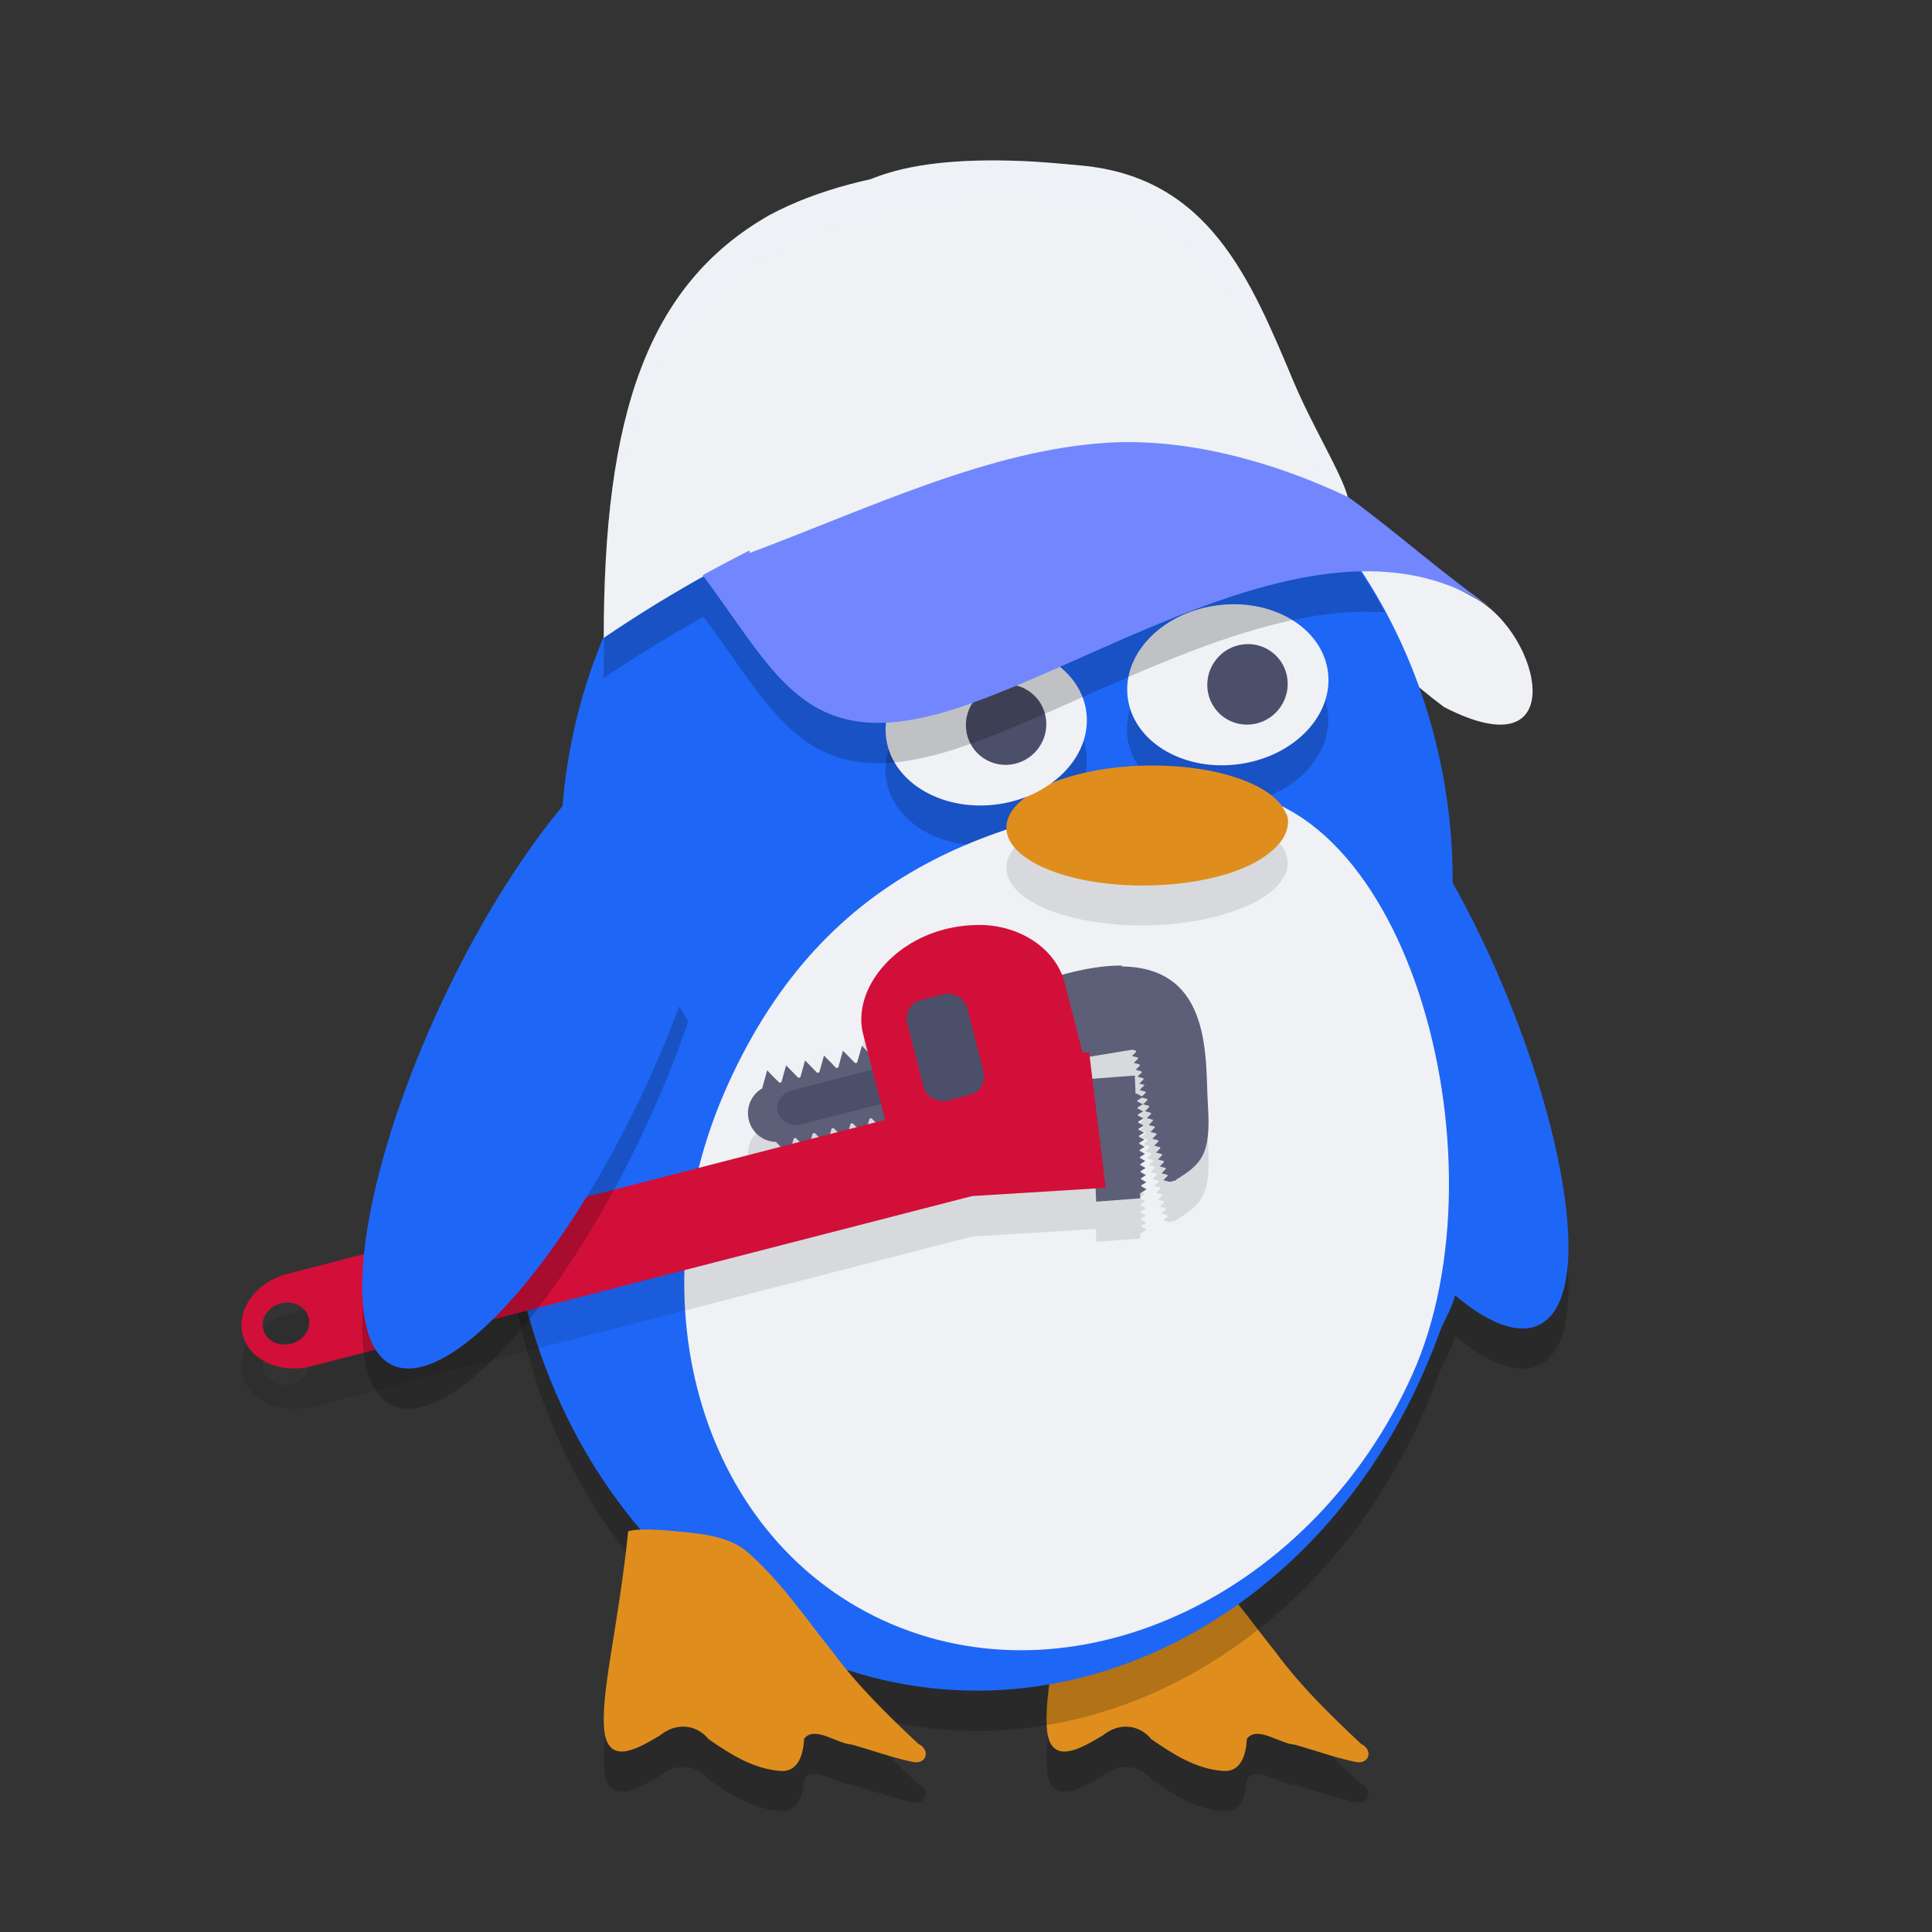 <svg xmlns="http://www.w3.org/2000/svg" width="48" height="48" version="1.1">
 <rect width="100%" height="100%" fill="#333333" stroke="none"/>
 <path style="opacity:0.2" d="m 26.607,39.04 c -0.238,2.358 -0.704,4.079 -0.589,4.984 0.115,0.904 0.957,0.333 1.379,0.094 0.383,-0.318 0.891,-0.294 1.208,0.092 0.525,0.363 1.103,0.738 1.772,0.788 0.485,0.042 0.581,-0.456 0.602,-0.801 0.262,-0.331 0.814,0.125 1.18,0.147 0.497,0.136 0.983,0.317 1.487,0.424 0.368,0.101 0.49,-0.286 0.171,-0.44 -0.753,-0.708 -1.498,-1.432 -2.107,-2.257 -0.694,-0.864 -1.315,-1.794 -2.166,-2.534 -0.537,-0.423 -1.272,-0.44 -1.937,-0.509 -0.331,-0.019 -0.672,-0.057 -0.999,0.012 z"/>
 <path style="fill:#eff1f5" d="m 35.874,17.564 c -1.565,-1.16 -2.207,-2.226 -3.931,-3.234 2.6,-0.498 3.085,-0.365 4.717,0.538 1.642,0.909 2.398,4.339 -0.786,2.697 z"/>
 <path style="fill:#df8e1d" d="m 26.607,38.04 c -0.238,2.358 -0.704,4.079 -0.589,4.984 0.115,0.904 0.957,0.333 1.379,0.094 0.383,-0.318 0.891,-0.294 1.208,0.092 0.525,0.363 1.103,0.738 1.772,0.788 0.485,0.042 0.581,-0.456 0.602,-0.801 0.262,-0.331 0.814,0.125 1.18,0.147 0.497,0.136 0.983,0.317 1.487,0.424 0.368,0.101 0.49,-0.286 0.171,-0.44 -0.753,-0.708 -1.498,-1.432 -2.107,-2.257 -0.694,-0.864 -1.315,-1.794 -2.166,-2.534 -0.537,-0.423 -1.272,-0.44 -1.937,-0.509 -0.331,-0.019 -0.672,-0.057 -0.999,0.012 z"/>
 <path style="opacity:0.2" d="m 25.222,9.953 c -0.529,-0.029 -1.057,-0.014 -1.582,0.043 -5.83,0.647 -10.077,6.362 -9.686,13.033 -0.153,0.319 -0.295,0.645 -0.426,0.977 -2.612,7.168 0.247,15.246 6.385,18.043 6.139,2.796 13.233,-0.75 15.844,-7.92 0.149,-0.408 0.281,-0.524 0.396,-0.945 1.588,1.342 2.674,1.026 2.803,-0.815 0.148,-2.134 -1.015,-6.142 -2.865,-9.438 0.002,-0.527 -0.024,-1.054 -0.08,-1.578 C 35.335,15.112 30.738,10.254 25.222,9.953 Z"/>
 <path style="fill:#1e66f5" d="m 25.222,8.952 c -0.529,-0.029 -1.057,-0.014 -1.582,0.043 -5.83,0.647 -10.077,6.362 -9.686,13.033 -0.153,0.319 -0.295,0.645 -0.426,0.977 -2.612,7.168 0.247,15.246 6.385,18.043 6.139,2.796 13.233,-0.75 15.844,-7.92 0.149,-0.408 0.281,-0.524 0.396,-0.945 1.588,1.342 2.674,1.026 2.803,-0.815 0.148,-2.134 -1.015,-6.142 -2.865,-9.438 0.002,-0.527 -0.024,-1.054 -0.08,-1.578 C 35.335,14.111 30.738,9.254 25.222,8.952 Z"/>
 <path style="opacity:0.2" d="m 30.65,16 a 1.991,2.508 82.676 0 0 -0.355,0.02 1.991,2.508 82.676 0 0 -2.287,2.262 1.991,2.508 82.676 0 0 2.697,1.699 1.991,2.508 82.676 0 0 2.287,-2.262 1.991,2.508 82.676 0 0 -2.342,-1.719 z m -6,1 a 1.991,2.508 82.676 0 0 -0.355,0.02 1.991,2.508 82.676 0 0 -2.287,2.262 1.991,2.508 82.676 0 0 2.697,1.699 1.991,2.508 82.676 0 0 2.287,-2.262 1.991,2.508 82.676 0 0 -2.342,-1.719 z"/>
 <path style="fill:#eff1f5" d="m 35.083,34.164 c -2.44,5.408 -8.229,8.182 -12.921,6.191 -4.692,-1.99 -6.521,-7.995 -4.081,-13.403 2.441,-5.408 6.728,-6.762 11.705,-7.292 5.081,-0.54 7.736,9.096 5.297,14.504 z"/>
 <path style="opacity:0.1" d="m 24.357,23.981 c -0.287,-0.004 -0.588,0.031 -0.891,0.109 -1.386,0.357 -2.287,1.575 -2.021,2.605 l 0.111,0.432 -0.145,-0.146 -0.059,0.215 -0.059,0.207 c -0.016,0.003 -0.031,0.006 -0.047,0.01 l -0.148,-0.152 -0.156,-0.158 -0.061,0.215 -0.055,0.203 -0.053,0.012 -0.145,-0.15 -0.158,-0.158 -0.059,0.215 -0.057,0.203 -0.051,0.012 -0.146,-0.15 -0.156,-0.16 -0.061,0.217 -0.057,0.203 -0.051,0.012 -0.146,-0.15 -0.156,-0.158 -0.061,0.215 -0.055,0.201 -0.051,0.014 -0.148,-0.148 -0.156,-0.16 -0.059,0.215 -0.059,0.207 h -0.004 l 0.002,0.008 0.004,0.014 c -0.274,0.154 -0.421,0.478 -0.338,0.799 0.083,0.321 0.366,0.532 0.68,0.535 l 0.004,0.012 0.002,0.008 0.004,-0.002 0.105,0.107 -12.248,3.156 c -0.786,0.202 -1.289,0.879 -1.125,1.516 0.164,0.637 0.931,0.984 1.717,0.781 l 16.404,-4.225 3.076,-0.189 0.014,0.322 1.096,-0.084 -0.006,-0.135 h 0.023 0.012 v -0.008 l 0.059,-0.037 0.068,-0.045 -0.072,-0.037 -0.061,-0.031 -0.002,-0.027 0.059,-0.035 0.068,-0.045 -0.072,-0.039 -0.061,-0.031 -0.002,-0.025 0.059,-0.037 0.068,-0.045 -0.072,-0.037 -0.061,-0.031 -0.002,-0.027 0.059,-0.037 0.068,-0.043 -0.072,-0.039 -0.061,-0.031 -0.002,-0.025 0.059,-0.037 0.068,-0.045 -0.072,-0.037 -0.061,-0.031 -0.002,-0.027 0.059,-0.037 0.068,-0.045 -0.072,-0.037 -0.061,-0.031 -0.002,-0.025 0.059,-0.037 0.068,-0.045 -0.072,-0.037 -0.061,-0.031 -0.002,-0.027 0.059,-0.037 0.068,-0.045 -0.072,-0.037 -0.061,-0.031 -0.002,-0.027 0.059,-0.035 0.068,-0.045 -0.072,-0.037 -0.061,-0.033 -0.002,-0.025 0.059,-0.037 0.068,-0.045 -0.072,-0.037 -0.061,-0.031 -0.002,-0.027 0.059,-0.037 0.07,-0.043 -0.074,-0.037 -0.061,-0.033 -0.002,-0.025 0.059,-0.037 0.07,-0.045 -0.074,-0.037 -0.061,-0.031 -0.002,-0.027 0.059,-0.037 0.07,-0.043 -0.074,-0.037 -0.061,-0.033 -0.002,-0.025 0.059,-0.037 0.053,-0.033 0.068,0.016 0.066,0.018 0.008,0.025 -0.049,0.049 -0.059,0.059 0.08,0.021 0.066,0.018 0.006,0.025 -0.047,0.047 -0.059,0.061 0.08,0.02 0.066,0.018 0.006,0.025 -0.047,0.049 -0.059,0.059 0.08,0.021 0.064,0.016 0.008,0.027 -0.049,0.047 -0.057,0.061 0.08,0.02 0.064,0.018 0.008,0.025 -0.049,0.049 -0.059,0.059 0.08,0.021 0.066,0.016 0.008,0.025 -0.049,0.049 -0.059,0.059 0.08,0.021 0.066,0.018 0.006,0.025 -0.047,0.049 -0.059,0.059 0.08,0.02 0.066,0.018 0.006,0.025 -0.047,0.049 -0.059,0.059 0.08,0.021 0.066,0.018 0.006,0.025 -0.047,0.049 -0.059,0.059 0.08,0.02 0.066,0.018 0.006,0.025 -0.049,0.049 -0.057,0.059 0.078,0.021 0.066,0.016 0.008,0.027 -0.049,0.047 -0.059,0.061 0.08,0.02 0.066,0.018 0.008,0.025 -0.049,0.049 -0.059,0.059 0.08,0.021 0.066,0.016 0.002,0.008 0.131,-0.035 v 0.002 c 0.001,-8.06e-4 0.003,-0.001 0.004,-0.002 l 0.035,-0.01 -0.004,-0.012 c 0.626,-0.385 0.874,-0.614 0.793,-1.842 -0.074,-1.117 0.145,-3.431 -2.148,-3.457 -0.413,-0.005 -0.908,0.067 -1.5,0.23 -0.283,-0.71 -1.082,-1.226 -2.025,-1.238 z m 3.773,3.098 0.027,0.006 0.066,0.02 0.006,0.023 -0.047,0.051 -0.059,0.057 0.08,0.021 0.066,0.018 0.006,0.025 -0.049,0.049 -0.057,0.059 0.08,0.02 0.066,0.02 0.006,0.023 -0.049,0.049 -0.057,0.059 0.078,0.021 0.066,0.018 0.008,0.025 -0.049,0.049 -0.057,0.059 0.078,0.02 0.066,0.018 0.008,0.025 -0.049,0.049 -0.059,0.059 0.08,0.021 0.062,0.016 -0.018,0.006 -0.012,0.004 0.002,0.006 -0.049,0.049 -0.059,0.059 0.08,0.021 0.066,0.018 0.008,0.025 -0.049,0.049 -0.043,0.043 -0.061,-0.029 -0.061,-0.033 v -0.006 l -0.039,0.002 -0.02,-0.451 -1.061,0.082 -0.066,-0.545 z m -6.48,1.699 0.105,0.105 -0.191,0.049 0.039,-0.139 c 0.016,-0.004 0.031,-0.01 0.047,-0.016 z m -0.467,0.123 0.102,0.104 -0.189,0.049 0.037,-0.139 z m -0.471,0.121 0.104,0.104 -0.191,0.049 0.037,-0.139 z m -0.469,0.121 0.102,0.104 -0.191,0.049 0.039,-0.139 z m -0.471,0.121 0.102,0.104 -0.191,0.051 0.039,-0.141 z M 7.092,33.364 c 0.27,-0.02 0.516,0.134 0.578,0.375 0.071,0.276 -0.125,0.564 -0.438,0.645 -0.313,0.081 -0.622,-0.078 -0.693,-0.354 -0.071,-0.276 0.123,-0.566 0.436,-0.646 0.039,-0.01 0.079,-0.017 0.117,-0.02 z"/>
 <path style="fill:#5c5f77" d="m 27.883,23.989 c -0.425,-0.005 -0.936,0.07 -1.551,0.244 l 0.502,2.061 1.297,-0.215 0.027,0.006 0.066,0.02 0.006,0.023 -0.047,0.051 -0.059,0.057 0.08,0.021 0.066,0.018 0.006,0.025 -0.049,0.049 -0.057,0.059 0.08,0.02 0.066,0.02 0.006,0.023 -0.049,0.049 -0.057,0.059 0.078,0.021 0.066,0.018 0.008,0.025 -0.049,0.049 -0.057,0.059 0.078,0.02 0.066,0.018 0.008,0.025 -0.049,0.049 -0.059,0.059 0.08,0.021 0.062,0.016 -0.018,0.006 -0.012,0.004 0.002,0.006 -0.049,0.049 -0.059,0.059 0.08,0.021 0.066,0.018 0.008,0.025 -0.049,0.049 -0.043,0.043 -0.061,-0.029 -0.061,-0.033 v -0.006 l -0.039,0.002 -0.02,-0.451 -1.096,0.084 0.137,3.049 1.096,-0.084 -0.006,-0.135 h 0.023 0.012 v -0.008 l 0.059,-0.037 0.068,-0.045 -0.072,-0.037 -0.061,-0.031 -0.002,-0.027 0.059,-0.035 0.068,-0.045 -0.072,-0.039 -0.061,-0.031 -0.002,-0.025 0.059,-0.037 0.068,-0.045 -0.072,-0.037 -0.061,-0.031 -0.002,-0.027 0.059,-0.037 0.068,-0.043 -0.072,-0.039 -0.061,-0.031 -0.002,-0.025 0.059,-0.037 0.068,-0.045 -0.072,-0.037 -0.061,-0.031 -0.002,-0.027 0.059,-0.037 0.068,-0.045 -0.072,-0.037 -0.061,-0.031 -0.002,-0.025 0.059,-0.037 0.068,-0.045 -0.072,-0.037 -0.061,-0.031 -0.002,-0.027 0.059,-0.037 0.068,-0.045 -0.072,-0.037 -0.061,-0.031 -0.002,-0.027 0.059,-0.035 0.068,-0.045 -0.072,-0.037 -0.061,-0.033 -0.002,-0.025 0.059,-0.037 0.068,-0.045 -0.072,-0.037 -0.061,-0.031 -0.002,-0.027 0.059,-0.037 0.07,-0.043 -0.074,-0.037 -0.061,-0.033 -0.002,-0.025 0.059,-0.037 0.07,-0.045 -0.074,-0.037 -0.061,-0.031 -0.002,-0.027 0.059,-0.037 0.07,-0.043 -0.074,-0.037 -0.061,-0.033 -0.002,-0.025 0.059,-0.037 0.053,-0.033 0.068,0.016 0.066,0.018 0.008,0.025 -0.049,0.049 -0.059,0.059 0.08,0.021 0.066,0.018 0.006,0.025 -0.047,0.047 -0.059,0.061 0.08,0.02 0.066,0.018 0.006,0.025 -0.047,0.049 -0.059,0.059 0.08,0.021 0.064,0.016 0.008,0.027 -0.049,0.047 -0.057,0.061 0.08,0.02 0.064,0.018 0.008,0.025 -0.049,0.049 -0.059,0.059 0.08,0.021 0.066,0.016 0.008,0.025 -0.049,0.049 -0.059,0.059 0.08,0.021 0.066,0.018 0.006,0.025 -0.047,0.049 -0.059,0.059 0.08,0.02 0.066,0.018 0.006,0.025 -0.047,0.049 -0.059,0.059 0.08,0.021 0.066,0.018 0.006,0.025 -0.047,0.049 -0.059,0.059 0.08,0.02 0.066,0.018 0.006,0.025 -0.049,0.049 -0.057,0.059 0.078,0.021 0.066,0.016 0.008,0.027 -0.049,0.047 -0.059,0.061 0.08,0.02 0.066,0.018 0.008,0.025 -0.049,0.049 -0.059,0.059 0.08,0.021 0.066,0.016 0.002,0.008 0.131,-0.035 v 0.002 c 0.001,-8.06e-4 0.003,-0.001 0.004,-0.002 l 0.035,-0.01 -0.004,-0.012 c 0.626,-0.385 0.874,-0.614 0.793,-1.842 -0.074,-1.117 0.145,-3.431 -2.148,-3.457 z m -6,1.871 -0.061,0.215 -0.057,0.207 -0.045,0.012 -0.15,-0.152 -0.158,-0.16 -0.059,0.215 -0.059,0.207 c -0.016,0.003 -0.031,0.006 -0.047,0.01 l -0.148,-0.152 -0.156,-0.158 -0.061,0.215 -0.055,0.203 -0.053,0.012 -0.145,-0.15 -0.158,-0.158 -0.059,0.215 -0.057,0.203 -0.051,0.012 -0.146,-0.15 -0.156,-0.16 -0.061,0.217 -0.057,0.203 -0.051,0.012 -0.146,-0.15 -0.156,-0.158 -0.061,0.215 -0.055,0.201 -0.051,0.014 -0.148,-0.148 -0.156,-0.16 -0.059,0.215 -0.059,0.207 h -0.004 l 0.002,0.008 0.004,0.014 c -0.274,0.154 -0.421,0.478 -0.338,0.799 0.083,0.321 0.366,0.532 0.68,0.535 l 0.004,0.012 0.002,0.008 0.004,-0.002 0.15,0.154 0.158,0.16 0.059,-0.215 0.057,-0.203 0.051,-0.014 0.146,0.15 0.156,0.16 0.061,-0.215 0.057,-0.203 0.051,-0.014 0.146,0.15 0.156,0.16 0.061,-0.215 0.055,-0.203 0.051,-0.014 0.148,0.15 0.156,0.16 0.061,-0.215 0.055,-0.203 0.051,-0.014 0.146,0.15 0.156,0.16 0.061,-0.215 0.057,-0.203 c 0.016,-0.004 0.031,-0.01 0.047,-0.016 l 0.15,0.152 0.156,0.16 0.061,-0.215 0.057,-0.209 0.045,-0.012 0.15,0.154 0.158,0.16 0.059,-0.215 0.059,-0.209 h 0.004 l -0.002,-0.008 -0.117,-0.451 -0.312,0.08 c 0.006,-0.077 -9.43e-4,-0.157 -0.021,-0.236 -0.021,-0.08 -0.053,-0.154 -0.096,-0.219 l 0.312,-0.08 -0.117,-0.453 v -0.008 l -0.004,0.002 -0.152,-0.152 z"/>
 <rect style="fill:#4c4f69" width=".878" height="3.796" x="-32.03" y="-15.63" rx=".439" ry=".477" transform="matrix(-0.249,-0.968,-0.968,0.249,0,0)"/>
 <path style="fill:#d20f39" d="m 24.357,22.981 c -0.287,-0.004 -0.588,0.031 -0.891,0.109 -1.386,0.357 -2.287,1.575 -2.021,2.605 l 0.547,2.127 -14.836,3.822 c -0.786,0.202 -1.289,0.879 -1.125,1.516 0.164,0.637 0.931,0.984 1.717,0.781 l 16.404,-4.225 3.318,-0.205 -0.41,-3.369 -0.164,0.01 -0.449,-1.746 c -0.207,-0.805 -1.064,-1.413 -2.09,-1.426 z M 7.092,32.364 c 0.27,-0.02 0.516,0.134 0.578,0.375 0.071,0.276 -0.125,0.564 -0.438,0.645 -0.313,0.081 -0.622,-0.078 -0.693,-0.354 -0.071,-0.276 0.123,-0.566 0.436,-0.646 0.039,-0.01 0.079,-0.017 0.117,-0.02 z"/>
 <rect style="fill:#4c4f69" width="2.583" height="1.536" x="-32.36" y="-17.04" ry=".47" transform="matrix(-0.249,-0.968,-0.968,0.249,0,0)"/>
 <rect style="fill:#d20f39" width="1.256" height="17.064" x="-34.24" y="-16.61" rx=".628" ry=".718" transform="matrix(-0.249,-0.968,-0.968,0.249,0,0)"/>
 <ellipse style="fill:#eff1f5" cx="28.584" cy="20.316" rx="2.507" ry="1.991" transform="matrix(0.994,-0.112,0.103,0.995,0,0)"/>
 <ellipse style="fill:#4c4f69" cx="29.114" cy="20.424" rx="1.001" ry=".999" transform="matrix(0.993,-0.114,0.102,0.995,0,0)"/>
 <ellipse style="opacity:0.1" cx="27.856" cy="22.118" rx="3.494" ry="1.484" transform="matrix(1,-0.022,0.029,1,0,0)"/>
 <ellipse style="fill:#df8e1d" cx="27.885" cy="21.118" rx="3.494" ry="1.484" transform="matrix(1,-0.022,0.029,1,0,0)"/>
 <path style="opacity:0.2" d="M 17.099,25.373 A 2.738,8.768 25.3 0 1 11.402,34.496 2.738,8.768 25.3 0 1 9.242,30.902 2.738,8.768 25.3 0 1 14.278,20.679"/>
 <path style="fill:#1e66f5" d="M 17.099,24.373 A 2.738,8.768 25.3 0 1 11.402,33.496 2.738,8.768 25.3 0 1 9.242,29.902 2.738,8.768 25.3 0 1 14.278,19.679"/>
 <path style="fill:#df8e1d" d="m 25.013,20.612 5.092,0.376 1.851,-0.777 c 0,0 0.233,0.385 -0.366,0.933 -1.446,1.278 -6.162,1.146 -6.577,-0.532 z"/>
 <path style="opacity:0.2" d="m 15.607,39.04 c -0.238,2.358 -0.704,4.078 -0.589,4.983 0.115,0.904 0.957,0.334 1.379,0.094 0.383,-0.318 0.891,-0.294 1.208,0.092 0.525,0.363 1.103,0.738 1.772,0.788 0.485,0.042 0.581,-0.456 0.602,-0.801 0.262,-0.331 0.814,0.126 1.18,0.147 0.497,0.137 0.983,0.317 1.487,0.425 0.368,0.1 0.49,-0.286 0.171,-0.441 -0.753,-0.708 -1.498,-1.432 -2.107,-2.256 -0.694,-0.865 -1.315,-1.795 -2.166,-2.535 -0.537,-0.423 -1.272,-0.44 -1.937,-0.509 -0.332,-0.019 -0.672,-0.057 -0.999,0.013 z"/>
 <path style="fill:#df8e1d" d="m 15.607,38.04 c -0.238,2.358 -0.704,4.078 -0.589,4.983 0.115,0.904 0.957,0.334 1.379,0.094 0.383,-0.318 0.891,-0.294 1.208,0.092 0.525,0.363 1.103,0.738 1.772,0.788 0.485,0.042 0.581,-0.456 0.602,-0.801 0.262,-0.331 0.814,0.126 1.18,0.147 0.497,0.137 0.983,0.317 1.487,0.425 0.368,0.1 0.49,-0.286 0.171,-0.441 -0.753,-0.708 -1.498,-1.432 -2.107,-2.256 -0.694,-0.865 -1.315,-1.795 -2.166,-2.535 -0.537,-0.423 -1.272,-0.44 -1.937,-0.509 -0.332,-0.019 -0.672,-0.057 -0.999,0.013 z"/>
 <ellipse style="fill:#eff1f5" cx="22.512" cy="20.636" rx="2.507" ry="1.991" transform="matrix(0.994,-0.112,0.103,0.995,0,0)"/>
 <ellipse style="fill:#4c4f69" cx="23.043" cy="20.733" rx="1.001" ry=".999" transform="matrix(0.993,-0.114,0.102,0.995,0,0)"/>
 <path style="opacity:0.2" d="m 25.221,8.953 a 12.623,11.076 83.821 0 0 -1.582,0.043 12.623,11.076 83.821 0 0 -8.627,6.875 C 15.004,16.189 15,16.513 15,16.848 c 0.786,-0.533 1.617,-1.047 2.479,-1.527 1.893,2.539 2.602,4.548 6.477,3.215 3.062,-1.054 7.038,-3.55 10.445,-3.324 A 12.623,11.076 83.821 0 0 25.221,8.953 Z"/>
 <path style="fill:#eff1f5" d="M 33.336,12.418 C 28.378,10.039 22.554,11.548 17.711,14.19 16.765,14.706 15.857,15.266 15,15.847 15,10.348 16.064,7.086 19.112,5.347 21.516,4.051 25.216,3.862 27.555,4.408 c 1.498,0.701 1.336,0.918 3.001,2.593 0.29,0.61 2.717,5.411 2.78,5.418 z"/>
 <path style="fill:#7287fd" d="M 37.169,15.181 C 34.67,13.463 32.454,10.928 29.84,10.73 c -3.841,-0.263 -8.38,1.367 -12.383,3.56 1.91,2.553 2.608,4.583 6.497,3.245 3.945,-1.358 9.405,-5.113 13.214,-2.354 z"/>
 <path style="fill:#eff1f5" d="M 33.485,12.346 C 31.572,11.435 29.419,10.879 27.505,11 24.578,11.185 21.634,12.611 18.621,13.74 19.196,6.623 19.006,3.757 25.382,4 c 0.46,0.018 0.954,0.064 1.485,0.113 3.175,0.295 4.203,2.832 5.264,5.352 0.477,1.136 1.201,2.298 1.353,2.881 z"/>
 <path style="opacity:0.2;fill:#eff1f5" d="M 24.803,3.986 C 23.453,3.976 22.43,4.127 21.643,4.451 20.727,4.651 19.857,4.946 19.111,5.348 16.063,7.087 15,10.349 15,15.848 c 0.004,-0.003 0.008,-0.005 0.012,-0.008 0.128,-4.893 1.243,-7.862 4.1,-9.492 C 19.857,5.946 20.727,5.651 21.643,5.451 22.43,5.127 23.453,4.976 24.803,4.986 24.989,4.988 25.184,4.992 25.383,5 c 0.46,0.018 0.953,0.064 1.484,0.113 3.175,0.295 4.205,2.831 5.266,5.352 0.205,0.489 0.447,0.965 0.676,1.412 0.226,0.146 0.45,0.3 0.674,0.463 -0.155,-0.585 -0.874,-1.742 -1.35,-2.875 C 31.072,6.945 30.042,4.408 26.867,4.113 26.336,4.064 25.843,4.018 25.383,4 c -0.199,-0.008 -0.393,-0.012 -0.58,-0.014 z"/>
</svg>
